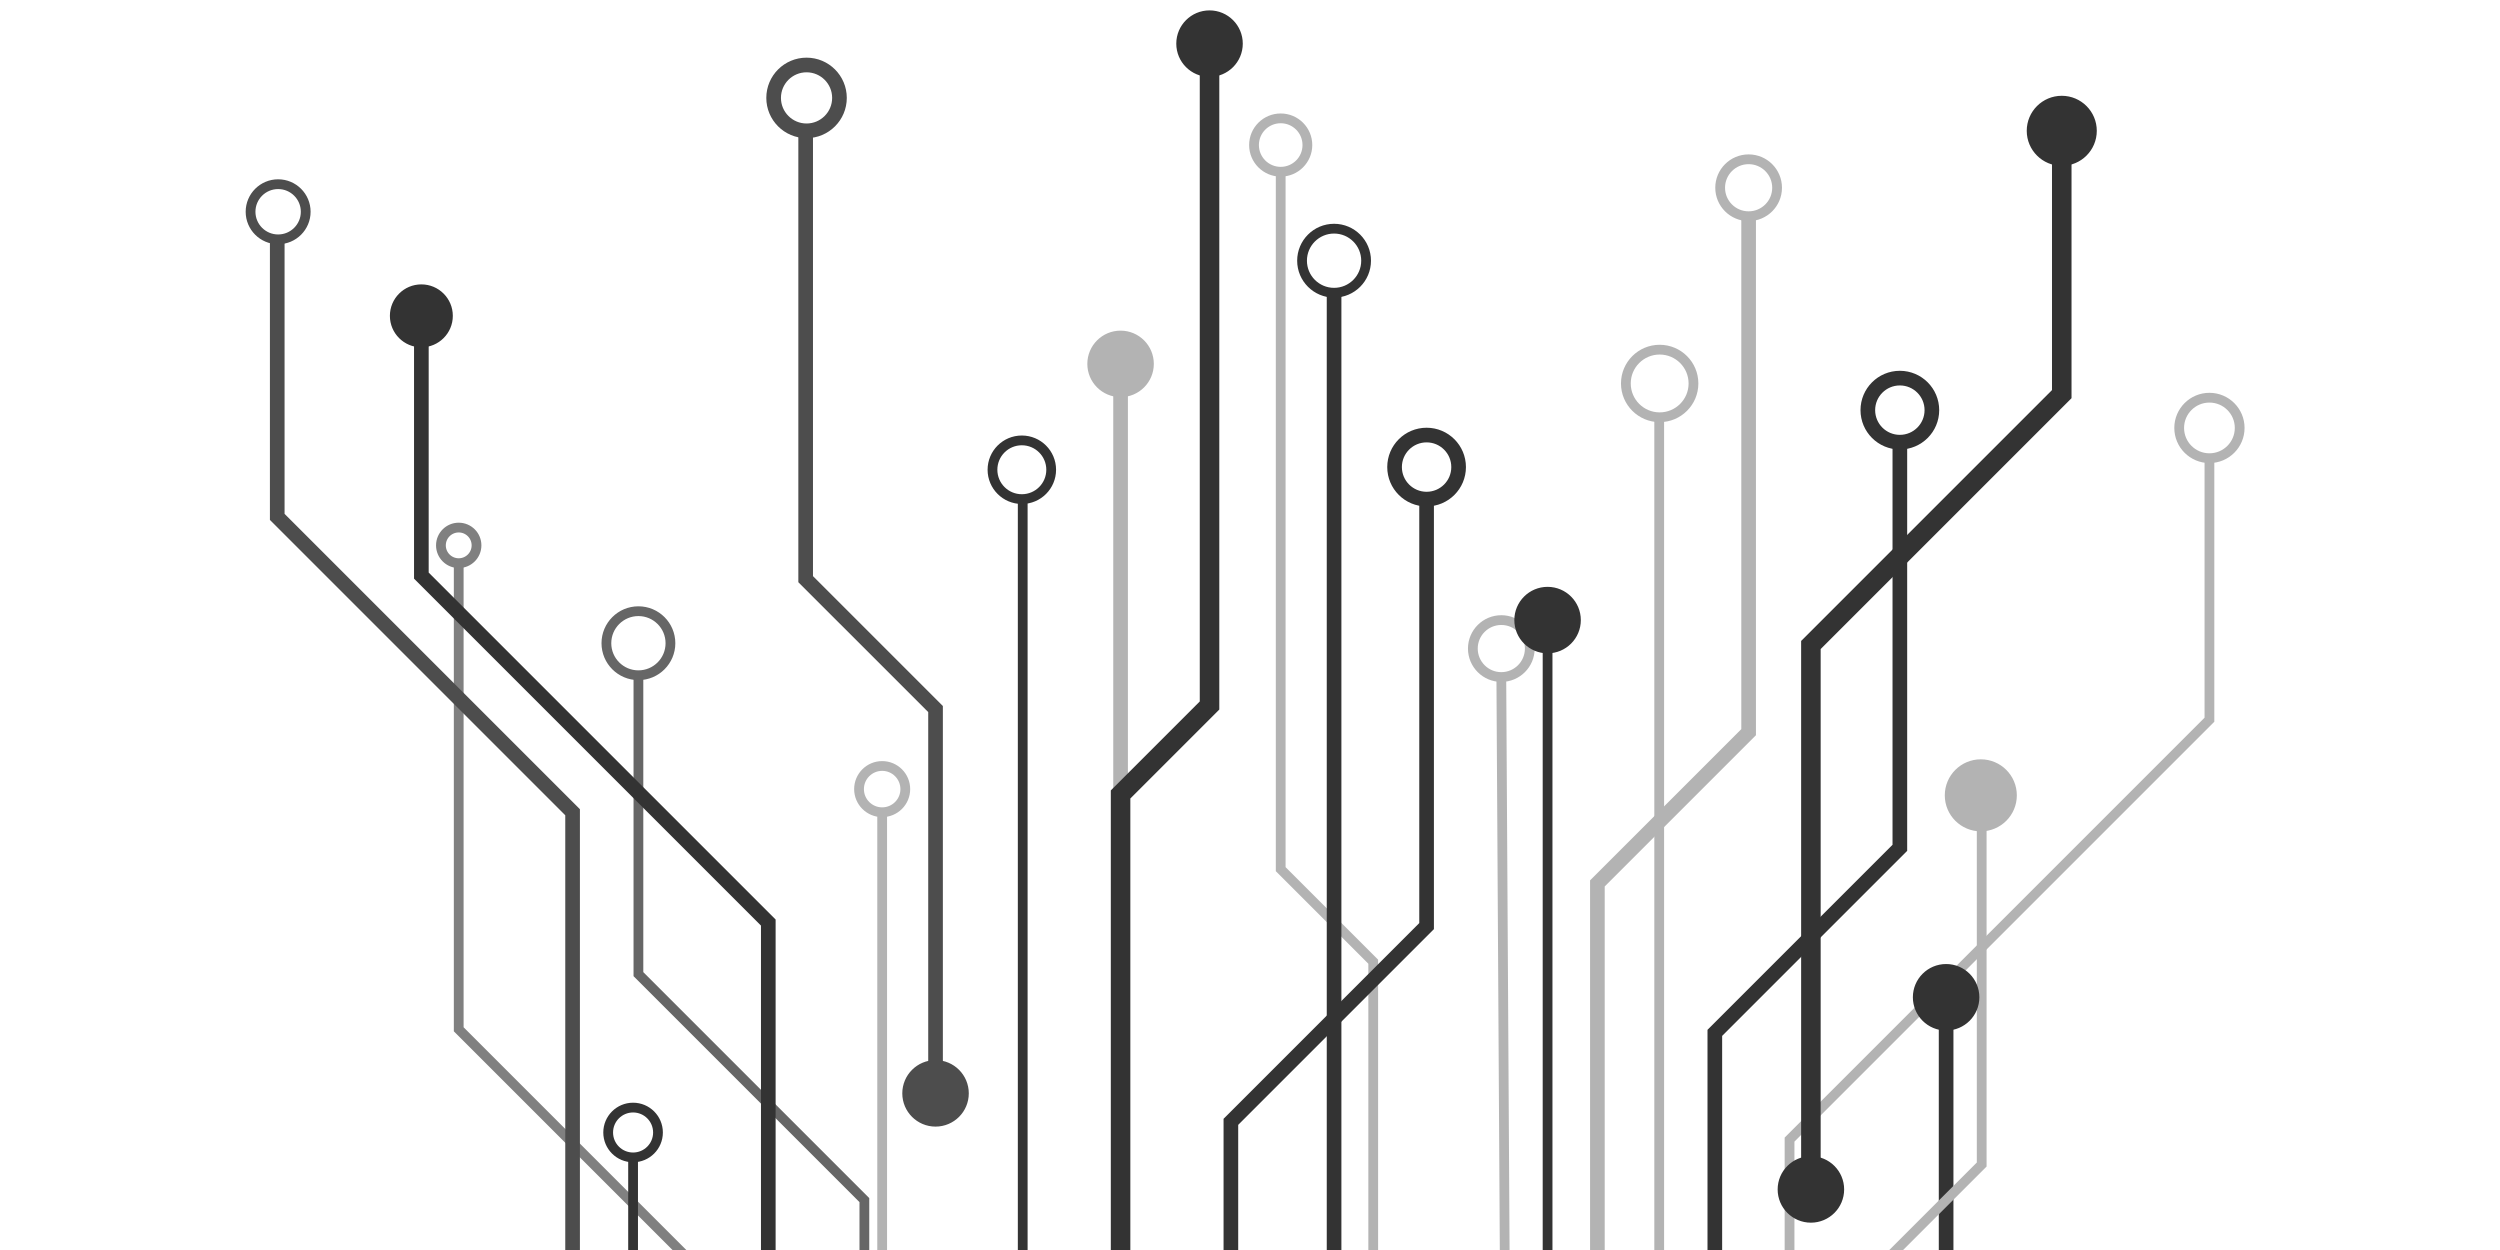 <?xml version="1.0" encoding="iso-8859-1"?>
<!-- Generator: Adobe Illustrator 23.0.1, SVG Export Plug-In . SVG Version: 6.00 Build 0)  -->
<svg version="1.1" id="Layer_1" xmlns="http://www.w3.org/2000/svg" xmlns:xlink="http://www.w3.org/1999/xlink" x="0px" y="0px"
	 viewBox="0 0 512 256" style="enable-background:new 0 0 512 256;" xml:space="preserve">
<g>
	
		<line style="fill:none;stroke:#B3B3B3;stroke-width:3;stroke-miterlimit:10;" x1="229.494" y1="162.703" x2="229.494" y2="80.354"/>
	<polyline style="fill:none;stroke:#808080;stroke-width:2;stroke-miterlimit:10;" points="142.043,264 142.043,258.899 
		93.946,210.801 93.946,116.063 	"/>
	<line style="fill:none;stroke:#333333;stroke-width:2;stroke-miterlimit:10;" x1="129.655" y1="264" x2="129.655" y2="237.036"/>
	
		<line style="fill:none;stroke:#333333;stroke-width:2;stroke-miterlimit:10;" x1="209.453" y1="262.907" x2="209.453" y2="101.853"/>
	<polyline style="fill:none;stroke:#333333;stroke-width:4;stroke-miterlimit:10;" points="229.494,263.271 229.494,162.703 
		247.712,144.485 247.712,14.767 	"/>
	
		<line style="fill:none;stroke:#333333;stroke-width:2;stroke-miterlimit:10;" x1="316.944" y1="263.271" x2="316.944" y2="132.825"/>
	<polyline style="fill:none;stroke:#4D4D4D;stroke-width:3;stroke-miterlimit:10;" points="117.266,263.271 117.266,166.347 
		56.779,105.861 56.779,49.018 	"/>
	<polyline style="fill:none;stroke:#666666;stroke-width:2;stroke-miterlimit:10;" points="177.023,263.271 177.023,245.781 
		130.748,199.505 130.748,137.926 	"/>
	
		<line style="fill:none;stroke:#B3B3B3;stroke-width:2;stroke-miterlimit:10;" x1="180.667" y1="263.271" x2="180.667" y2="165.618"/>
	<polyline style="fill:none;stroke:#4D4D4D;stroke-width:3;stroke-miterlimit:10;" points="191.599,219.546 191.599,145.213 
		164.999,118.614 164.999,27.155 	"/>
	
		<line style="fill:none;stroke:#B3B3B3;stroke-width:2;stroke-miterlimit:10;" x1="308.199" y1="262.542" x2="307.47" y2="138.655"/>
	<polyline style="fill:none;stroke:#B3B3B3;stroke-width:3;stroke-miterlimit:10;" points="327.146,262.542 327.146,180.922 
		358.118,149.95 358.118,43.917 	"/>
	
		<line style="fill:none;stroke:#B3B3B3;stroke-width:2;stroke-miterlimit:10;" x1="339.805" y1="263.271" x2="339.805" y2="85.091"/>
	<polyline style="fill:none;stroke:#333333;stroke-width:3;stroke-miterlimit:10;" points="351.195,262.542 351.195,211.53 
		389.09,173.635 389.09,89.828 	"/>
	
		<line style="fill:none;stroke:#333333;stroke-width:3;stroke-miterlimit:10;" x1="398.564" y1="263.271" x2="398.564" y2="210.072"/>
	<polyline style="fill:none;stroke:#B3B3B3;stroke-width:2;stroke-miterlimit:10;" points="381.803,262.542 405.852,238.494 
		405.852,169.262 	"/>
	<polyline style="fill:none;stroke:#B3B3B3;stroke-width:2;stroke-miterlimit:10;" points="366.499,264 366.499,233.392 
		452.492,147.4 452.492,93.472 	"/>
	<polyline style="fill:none;stroke:#B3B3B3;stroke-width:2;stroke-miterlimit:10;" points="281.235,263.271 281.235,196.955 
		262.288,178.007 262.288,34.443 	"/>
	<circle style="fill:none;stroke:#333333;stroke-width:2;stroke-miterlimit:10;" cx="129.655" cy="231.935" r="5.101"/>
	<circle style="fill:none;stroke:#4D4D4D;stroke-width:3;stroke-miterlimit:10;" cx="165.181" cy="20.05" r="6.741"/>
	<circle style="fill:none;stroke:#808080;stroke-width:2;stroke-miterlimit:10;" cx="93.946" cy="111.691" r="3.644"/>
	<circle style="fill:none;stroke:#4D4D4D;stroke-width:2;stroke-miterlimit:10;" cx="56.962" cy="43.37" r="5.648"/>
	<circle style="fill:#333333;stroke:#333333;stroke-width:0.5;stroke-miterlimit:10;" cx="247.712" cy="8.937" r="6.559"/>
	<polyline style="fill:none;stroke:#333333;stroke-width:4;stroke-miterlimit:10;" points="370.872,247.239 370.872,132.096 
		422.249,80.719 422.249,32.257 	"/>
	
		<line style="fill:none;stroke:#333333;stroke-width:3;stroke-miterlimit:10;" x1="273.219" y1="263.271" x2="273.219" y2="59.221"/>
	<polyline style="fill:none;stroke:#333333;stroke-width:3;stroke-miterlimit:10;" points="252.085,263.271 252.085,229.749 
		292.166,189.667 292.166,101.488 	"/>
	<polyline style="fill:none;stroke:#333333;stroke-width:3;stroke-miterlimit:10;" points="157.347,264 157.347,188.939 
		86.294,117.885 86.294,70.152 	"/>
	<circle style="fill:#4D4D4D;stroke:#4D4D4D;stroke-width:0.5;stroke-miterlimit:10;" cx="191.599" cy="223.919" r="6.559"/>
	<circle style="fill:#333333;stroke:#333333;stroke-width:0.5;stroke-miterlimit:10;" cx="86.294" cy="64.686" r="6.194"/>
	<circle style="fill:none;stroke:#666666;stroke-width:2;stroke-miterlimit:10;" cx="130.748" cy="131.731" r="6.559"/>
	<circle style="fill:none;stroke:#B3B3B3;stroke-width:2;stroke-miterlimit:10;" cx="180.667" cy="161.61" r="4.737"/>
	<circle style="fill:none;stroke:#333333;stroke-width:2;stroke-miterlimit:10;" cx="209.271" cy="96.205" r="6.012"/>
	<circle style="fill:#B3B3B3;stroke:#B3B3B3;stroke-width:0.5;stroke-miterlimit:10;" cx="229.494" cy="74.524" r="6.559"/>
	<circle style="fill:none;stroke:#B3B3B3;stroke-width:2;stroke-miterlimit:10;" cx="262.288" cy="29.706" r="5.466"/>
	<circle style="fill:none;stroke:#333333;stroke-width:2;stroke-miterlimit:10;" cx="273.219" cy="53.391" r="6.559"/>
	<circle style="fill:none;stroke:#333333;stroke-width:3;stroke-miterlimit:10;" cx="292.166" cy="95.658" r="6.559"/>
	<circle style="fill:none;stroke:#B3B3B3;stroke-width:2;stroke-miterlimit:10;" cx="307.47" cy="132.825" r="5.83"/>
	<circle style="fill:#333333;stroke:#333333;stroke-width:0.5;stroke-miterlimit:10;" cx="316.944" cy="126.995" r="6.559"/>
	<circle style="fill:#333333;stroke:#333333;stroke-width:0.5;stroke-miterlimit:10;" cx="422.249" cy="26.791" r="6.923"/>
	<circle style="fill:#333333;stroke:#333333;stroke-width:0.5;stroke-miterlimit:10;" cx="370.872" cy="243.595" r="6.559"/>
	<circle style="fill:#333333;stroke:#333333;stroke-width:0.5;stroke-miterlimit:10;" cx="398.564" cy="204.242" r="6.559"/>
	<circle style="fill:none;stroke:#333333;stroke-width:3;stroke-miterlimit:10;" cx="389.09" cy="83.998" r="6.559"/>
	<circle style="fill:none;stroke:#B3B3B3;stroke-width:2;stroke-miterlimit:10;" cx="339.9" cy="78.533" r="6.923"/>
	<circle style="fill:none;stroke:#B3B3B3;stroke-width:2;stroke-miterlimit:10;" cx="358.118" cy="38.451" r="5.83"/>
	<circle style="fill:none;stroke:#B3B3B3;stroke-width:2;stroke-miterlimit:10;" cx="452.492" cy="87.642" r="6.194"/>
	<circle style="fill:#B3B3B3;stroke:#B3B3B3;stroke-width:2;stroke-miterlimit:10;" cx="405.67" cy="162.886" r="6.377"/>
</g>
</svg>
